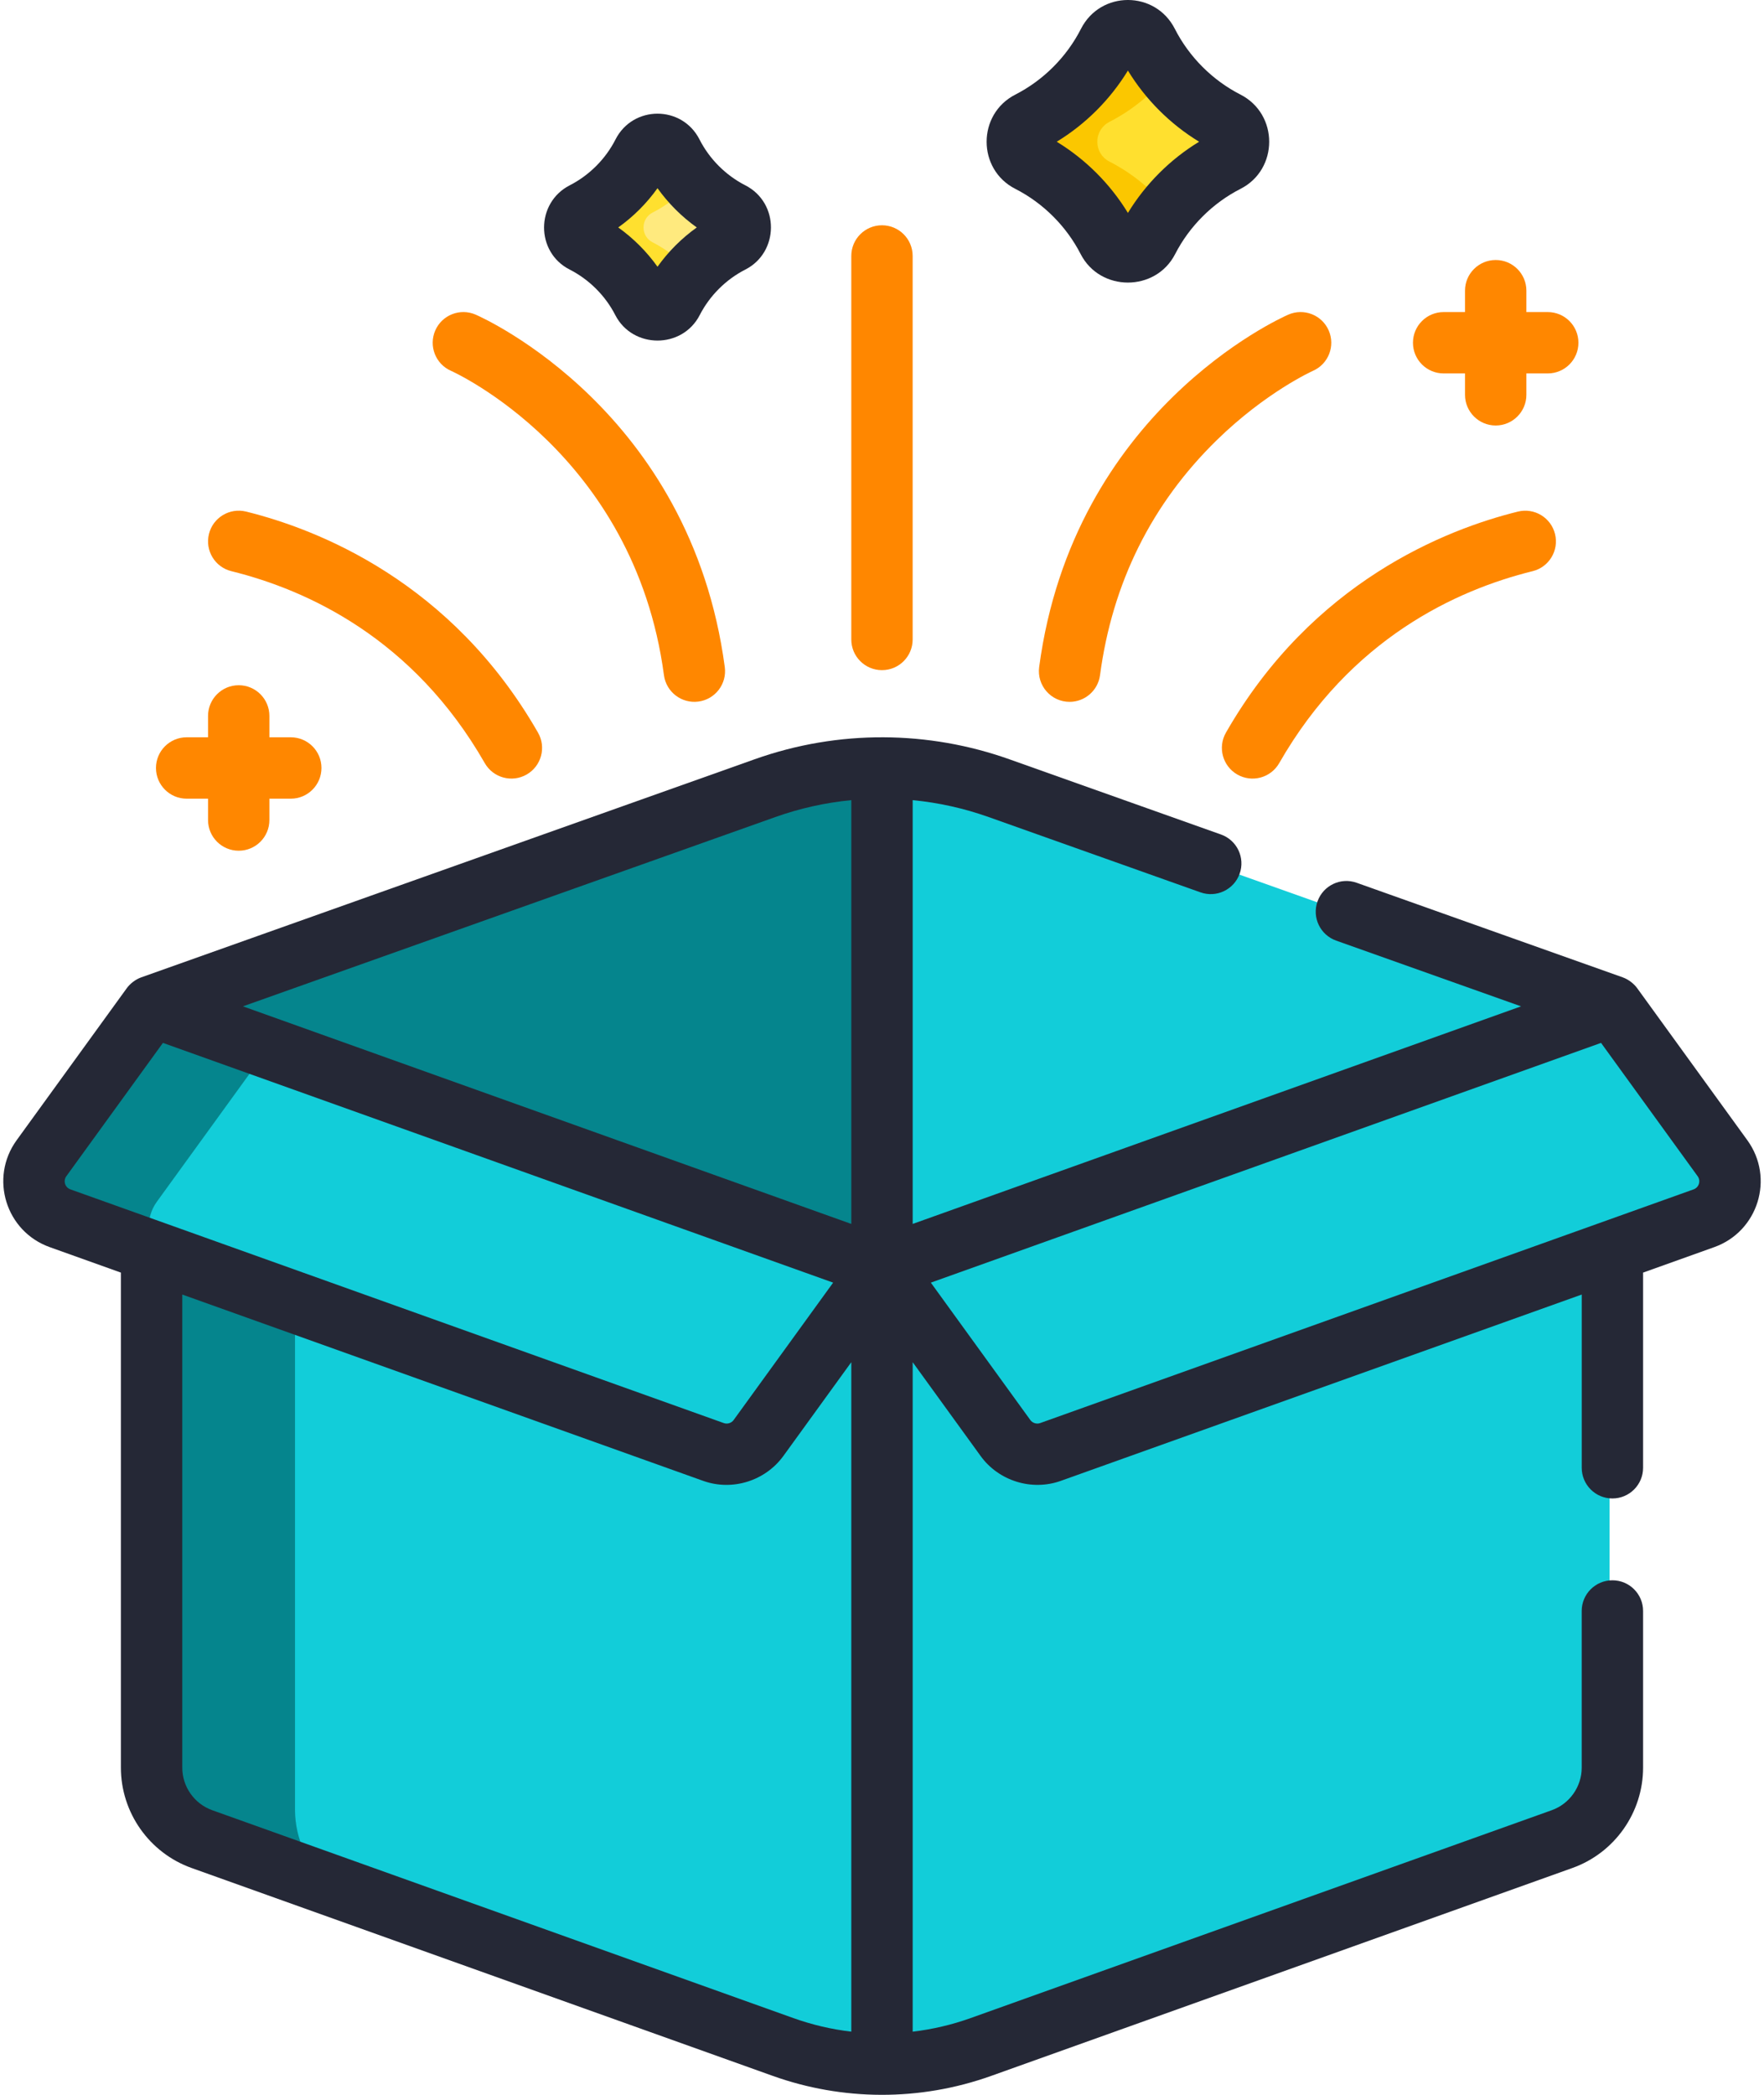 <svg width="64" height="76" viewBox="0 0 64 76" fill="none" xmlns="http://www.w3.org/2000/svg">
    <path
        d="M31.898 27.862C30.45 27.862 29.012 28.11 27.648 28.595L5.397 36.506L31.898 46.579L32.265 46.293V27.87C32.143 27.867 32.02 27.862 31.898 27.862Z"
        fill="#05858D" />
    <path
        d="M17.93 32.05L5.397 36.506L17.788 41.216C15 38.845 15.062 34.338 17.93 32.05Z"
        fill="#05858D" />
    <path
        d="M36.147 28.595C34.783 28.11 33.346 27.862 31.898 27.862V46.43L58.398 36.506L36.147 28.595Z"
        fill="#12CDD9" />
    <path
        d="M31.898 45.985L27.416 51.281C27.045 51.794 26.38 52 25.783 51.786L5.397 44.495V64.129C5.397 65.293 6.129 66.331 7.225 66.723L28.307 74.264C29.459 74.676 30.674 74.887 31.898 74.887C32.02 74.887 32.143 74.883 32.265 74.879V46.432L31.898 45.985Z"
        fill="#12CDD9" />
    <path
        d="M10.703 65.645V46.392L5.397 44.495V64.129C5.397 65.293 6.129 66.331 7.225 66.723L11.996 68.43C11.193 67.75 10.703 66.74 10.703 65.645Z"
        fill="#05858D" />
    <path
        d="M38.012 51.935C37.416 52.148 36.75 51.942 36.379 51.429L31.898 45.985V74.886C33.121 74.886 34.336 74.676 35.488 74.264L56.57 66.723C57.666 66.331 58.398 65.293 58.398 64.129V44.643L38.012 51.935Z"
        fill="#12CDD9" />
    <path
        d="M44.396 4.422C43.164 3.792 42.158 2.784 41.53 1.55C41.394 1.283 41.121 1.112 40.82 1.112C40.519 1.112 40.246 1.283 40.109 1.55C39.482 2.784 38.476 3.792 37.244 4.422C36.977 4.559 36.808 4.832 36.808 5.132V5.151C36.808 5.448 36.972 5.722 37.236 5.857C38.464 6.483 39.468 7.485 40.097 8.711C40.232 8.974 40.506 9.137 40.802 9.137H40.839C41.135 9.137 41.408 8.974 41.543 8.711C42.172 7.485 43.176 6.483 44.404 5.857C44.668 5.722 44.833 5.448 44.833 5.151V5.132C44.832 4.832 44.663 4.559 44.396 4.422Z"
        fill="#FFE02F" />
    <path
        d="M26.43 7.713C25.508 7.242 24.755 6.487 24.285 5.564C24.183 5.364 23.979 5.236 23.754 5.236C23.529 5.236 23.324 5.364 23.222 5.564C22.753 6.487 22 7.242 21.078 7.713C20.878 7.816 20.751 8.02 20.751 8.244V8.259C20.751 8.481 20.874 8.686 21.072 8.787C21.991 9.256 22.742 10.005 23.213 10.923C23.314 11.12 23.519 11.242 23.74 11.242H23.768C23.989 11.242 24.194 11.12 24.295 10.923C24.766 10.005 25.517 9.256 26.436 8.787C26.634 8.686 26.757 8.481 26.757 8.259V8.244C26.756 8.02 26.63 7.816 26.43 7.713Z"
        fill="#FFEA7E" />
    <path
        d="M40.242 5.857C39.978 5.722 39.813 5.448 39.813 5.151V5.132C39.813 4.832 39.983 4.559 40.25 4.422C41.05 4.013 41.755 3.443 42.323 2.756C42.017 2.386 41.75 1.982 41.53 1.55C41.394 1.283 41.121 1.112 40.82 1.112C40.519 1.112 40.246 1.283 40.109 1.55C39.482 2.784 38.476 3.792 37.244 4.422C36.977 4.559 36.808 4.832 36.808 5.132V5.151C36.808 5.448 36.972 5.722 37.236 5.857C38.464 6.483 39.468 7.485 40.097 8.711C40.232 8.974 40.506 9.137 40.802 9.137H40.839C41.135 9.137 41.408 8.974 41.543 8.711C41.76 8.288 42.023 7.892 42.323 7.529C41.753 6.839 41.046 6.267 40.242 5.857Z"
        fill="#FBC700" />
    <path
        d="M23.669 8.787C23.471 8.686 23.349 8.481 23.349 8.259V8.244C23.349 8.02 23.475 7.815 23.675 7.713C24.196 7.447 24.66 7.088 25.053 6.661C24.75 6.333 24.49 5.966 24.285 5.564C24.183 5.364 23.979 5.236 23.754 5.236C23.529 5.236 23.324 5.364 23.222 5.564C22.753 6.487 22 7.242 21.078 7.713C20.878 7.816 20.751 8.02 20.751 8.244V8.259C20.751 8.481 20.874 8.686 21.072 8.787C21.991 9.256 22.742 10.005 23.213 10.923C23.314 11.12 23.518 11.242 23.74 11.242H23.768C23.989 11.242 24.194 11.12 24.295 10.923C24.498 10.528 24.755 10.166 25.053 9.842C24.659 9.414 24.192 9.054 23.669 8.787Z"
        fill="#FFE02F" />
    <path
        d="M62.392 42.021L58.398 36.506L31.898 45.985L36.379 52.171C36.75 52.684 37.416 52.89 38.012 52.677L61.718 44.198C62.612 43.878 62.949 42.79 62.392 42.021Z"
        fill="#12CDD9" />
    <path
        d="M1.403 42.021L5.398 36.506L31.898 45.985L27.417 52.171C27.045 52.684 26.38 52.89 25.784 52.677L2.077 44.198C1.183 43.878 0.846 42.79 1.403 42.021Z"
        fill="#12CDD9" />
    <path
        d="M5.692 43.597L9.711 38.049L5.398 36.506L1.403 42.021C0.846 42.79 1.183 43.878 2.077 44.198L5.785 45.524C5.329 45.005 5.249 44.209 5.692 43.597Z"
        fill="#05858D" />
    <path
        d="M4.598 35.854L0.603 41.368C-0.389 42.738 0.21 44.676 1.804 45.246L4.386 46.17V64.129C4.386 65.759 5.417 67.223 6.952 67.771L28.034 75.312C30.555 76.214 33.358 76.245 35.965 75.312L57.047 67.771C58.582 67.223 59.613 65.759 59.613 64.129V58.446C59.613 57.831 59.115 57.333 58.5 57.333C57.885 57.333 57.386 57.831 57.386 58.446V64.129C57.386 64.821 56.949 65.442 56.297 65.675L35.215 73.216C34.532 73.46 33.828 73.625 33.113 73.709V49.42L35.579 52.825C36.232 53.727 37.431 54.104 38.489 53.725C39.669 53.303 56.864 47.153 57.387 46.966V53.251C57.387 53.866 57.885 54.364 58.5 54.364C59.115 54.364 59.613 53.866 59.613 53.251V46.17L62.195 45.246C63.789 44.676 64.389 42.739 63.396 41.368L63.396 41.368L59.401 35.854C59.288 35.696 59.088 35.534 58.873 35.458L49.222 32.027C48.643 31.82 48.007 32.123 47.801 32.703C47.594 33.282 47.897 33.919 48.477 34.125L55.185 36.51L33.113 44.404V29.029C34.054 29.12 34.98 29.326 35.876 29.645L43.554 32.374C44.133 32.581 44.77 32.278 44.976 31.698C45.182 31.119 44.879 30.482 44.3 30.276L36.622 27.547C33.707 26.51 30.443 26.456 27.377 27.547L5.126 35.458C4.914 35.533 4.717 35.689 4.598 35.854ZM2.406 42.674L5.911 37.836L30.227 46.534C29.402 47.673 30.122 46.68 26.617 51.519C26.536 51.63 26.389 51.675 26.26 51.629C25.846 51.481 2.987 43.305 2.554 43.15C2.358 43.08 2.285 42.843 2.406 42.674ZM7.702 65.675C7.05 65.442 6.613 64.821 6.613 64.129V46.966L25.51 53.725C26.579 54.108 27.768 53.717 28.415 52.831C28.417 52.829 28.419 52.827 28.42 52.825C28.42 52.825 28.42 52.825 28.42 52.825L30.886 49.42V73.708C30.171 73.625 29.467 73.46 28.784 73.216L7.702 65.675ZM61.593 42.674C61.714 42.843 61.641 43.08 61.446 43.15C61.223 43.23 37.973 51.545 37.739 51.629C37.61 51.675 37.463 51.63 37.382 51.519L33.772 46.534L58.088 37.836L61.593 42.674ZM28.123 29.645C29.019 29.326 29.945 29.12 30.886 29.029V44.404C29.931 44.063 9.674 36.817 8.814 36.51L28.123 29.645Z"
        fill="#252836" />
    <path
        d="M33.112 23.2V9.286C33.112 8.671 32.614 8.173 31.999 8.173C31.384 8.173 30.886 8.671 30.886 9.286V23.2C30.886 23.815 31.384 24.313 31.999 24.313C32.614 24.313 33.112 23.815 33.112 23.2Z"
        fill="#FF8700" />
    <path
        d="M46.741 11.415C46.423 11.554 38.94 14.926 37.702 24.202C37.614 24.869 38.131 25.463 38.807 25.463C39.357 25.463 39.835 25.056 39.91 24.497C40.356 21.149 41.781 18.28 44.145 15.969C45.922 14.232 47.597 13.471 47.635 13.454C48.197 13.207 48.453 12.551 48.207 11.989C47.961 11.425 47.305 11.169 46.741 11.415Z"
        fill="#FF8700" />
    <path
        d="M44.478 26.581C44.173 27.114 44.358 27.794 44.892 28.1C45.424 28.405 46.105 28.221 46.411 27.687C48.996 23.169 52.837 21.406 55.605 20.722C56.202 20.575 56.566 19.971 56.418 19.374C56.271 18.777 55.667 18.413 55.07 18.561C52.46 19.206 47.612 21.106 44.478 26.581Z"
        fill="#FF8700" />
    <path
        d="M15.792 11.989C15.546 12.552 15.802 13.209 16.366 13.455C16.432 13.484 23.016 16.45 24.089 24.497C24.171 25.108 24.733 25.534 25.34 25.453C25.949 25.372 26.378 24.812 26.296 24.202C25.059 14.926 17.576 11.554 17.258 11.415C16.694 11.169 16.038 11.425 15.792 11.989Z"
        fill="#FF8700" />
    <path
        d="M7.581 19.374C7.433 19.971 7.797 20.575 8.394 20.722C11.161 21.406 15.002 23.169 17.588 27.686C17.894 28.221 18.574 28.405 19.107 28.1C19.641 27.794 19.826 27.114 19.52 26.581C16.387 21.106 11.539 19.206 8.929 18.56C8.331 18.413 7.728 18.777 7.581 19.374Z"
        fill="#FF8700" />
    <path
        d="M52.377 11.322C51.762 11.322 51.264 11.82 51.264 12.435C51.264 13.05 51.762 13.548 52.377 13.548H53.152V14.323C53.152 14.938 53.651 15.437 54.266 15.437C54.88 15.437 55.379 14.938 55.379 14.323V13.548H56.154C56.769 13.548 57.267 13.05 57.267 12.435C57.267 11.82 56.769 11.322 56.154 11.322H55.379V10.546C55.379 9.931 54.88 9.433 54.266 9.433C53.651 9.433 53.152 9.931 53.152 10.546V11.322H52.377Z"
        fill="#FF8700" />
    <path
        d="M7.548 26.749H6.772C6.157 26.749 5.659 27.247 5.659 27.862C5.659 28.477 6.157 28.976 6.772 28.976H7.548V29.751C7.548 30.366 8.046 30.864 8.661 30.864C9.276 30.864 9.774 30.366 9.774 29.751V28.976H10.55C11.165 28.976 11.663 28.477 11.663 27.862C11.663 27.247 11.165 26.749 10.55 26.749H9.774V25.974C9.774 25.359 9.276 24.86 8.661 24.86C8.046 24.86 7.548 25.359 7.548 25.974V26.749Z"
        fill="#FF8700" />
    <path
        d="M45.005 3.431C43.987 2.911 43.142 2.064 42.624 1.046C41.914 -0.349 39.929 -0.349 39.219 1.046C38.701 2.064 37.856 2.911 36.839 3.431C35.445 4.144 35.454 6.146 36.832 6.849C37.845 7.365 38.689 8.207 39.208 9.219C39.915 10.596 41.928 10.596 42.635 9.219C43.154 8.207 43.998 7.365 45.012 6.849C46.389 6.146 46.399 4.145 45.005 3.431ZM40.922 7.725C40.282 6.675 39.388 5.781 38.339 5.142C39.389 4.503 40.282 3.609 40.922 2.56C41.561 3.609 42.455 4.503 43.505 5.142C42.455 5.781 41.561 6.675 40.922 7.725Z"
        fill="#252836" />
    <path
        d="M22.323 11.431C22.956 12.663 24.754 12.665 25.387 11.431C25.749 10.726 26.337 10.139 27.043 9.779C28.267 9.155 28.294 7.365 27.039 6.722C27.039 6.722 27.038 6.722 27.038 6.722C26.329 6.359 25.74 5.769 25.379 5.06C24.745 3.812 22.966 3.812 22.331 5.06C21.97 5.769 21.381 6.359 20.671 6.723C19.434 7.356 19.425 9.145 20.667 9.779C21.373 10.139 21.962 10.726 22.323 11.431ZM23.855 6.828C24.247 7.377 24.73 7.86 25.28 8.252C24.731 8.644 24.247 9.127 23.855 9.677C23.463 9.128 22.98 8.644 22.43 8.252C22.98 7.86 23.463 7.377 23.855 6.828Z"
        fill="#252836" />
</svg>
